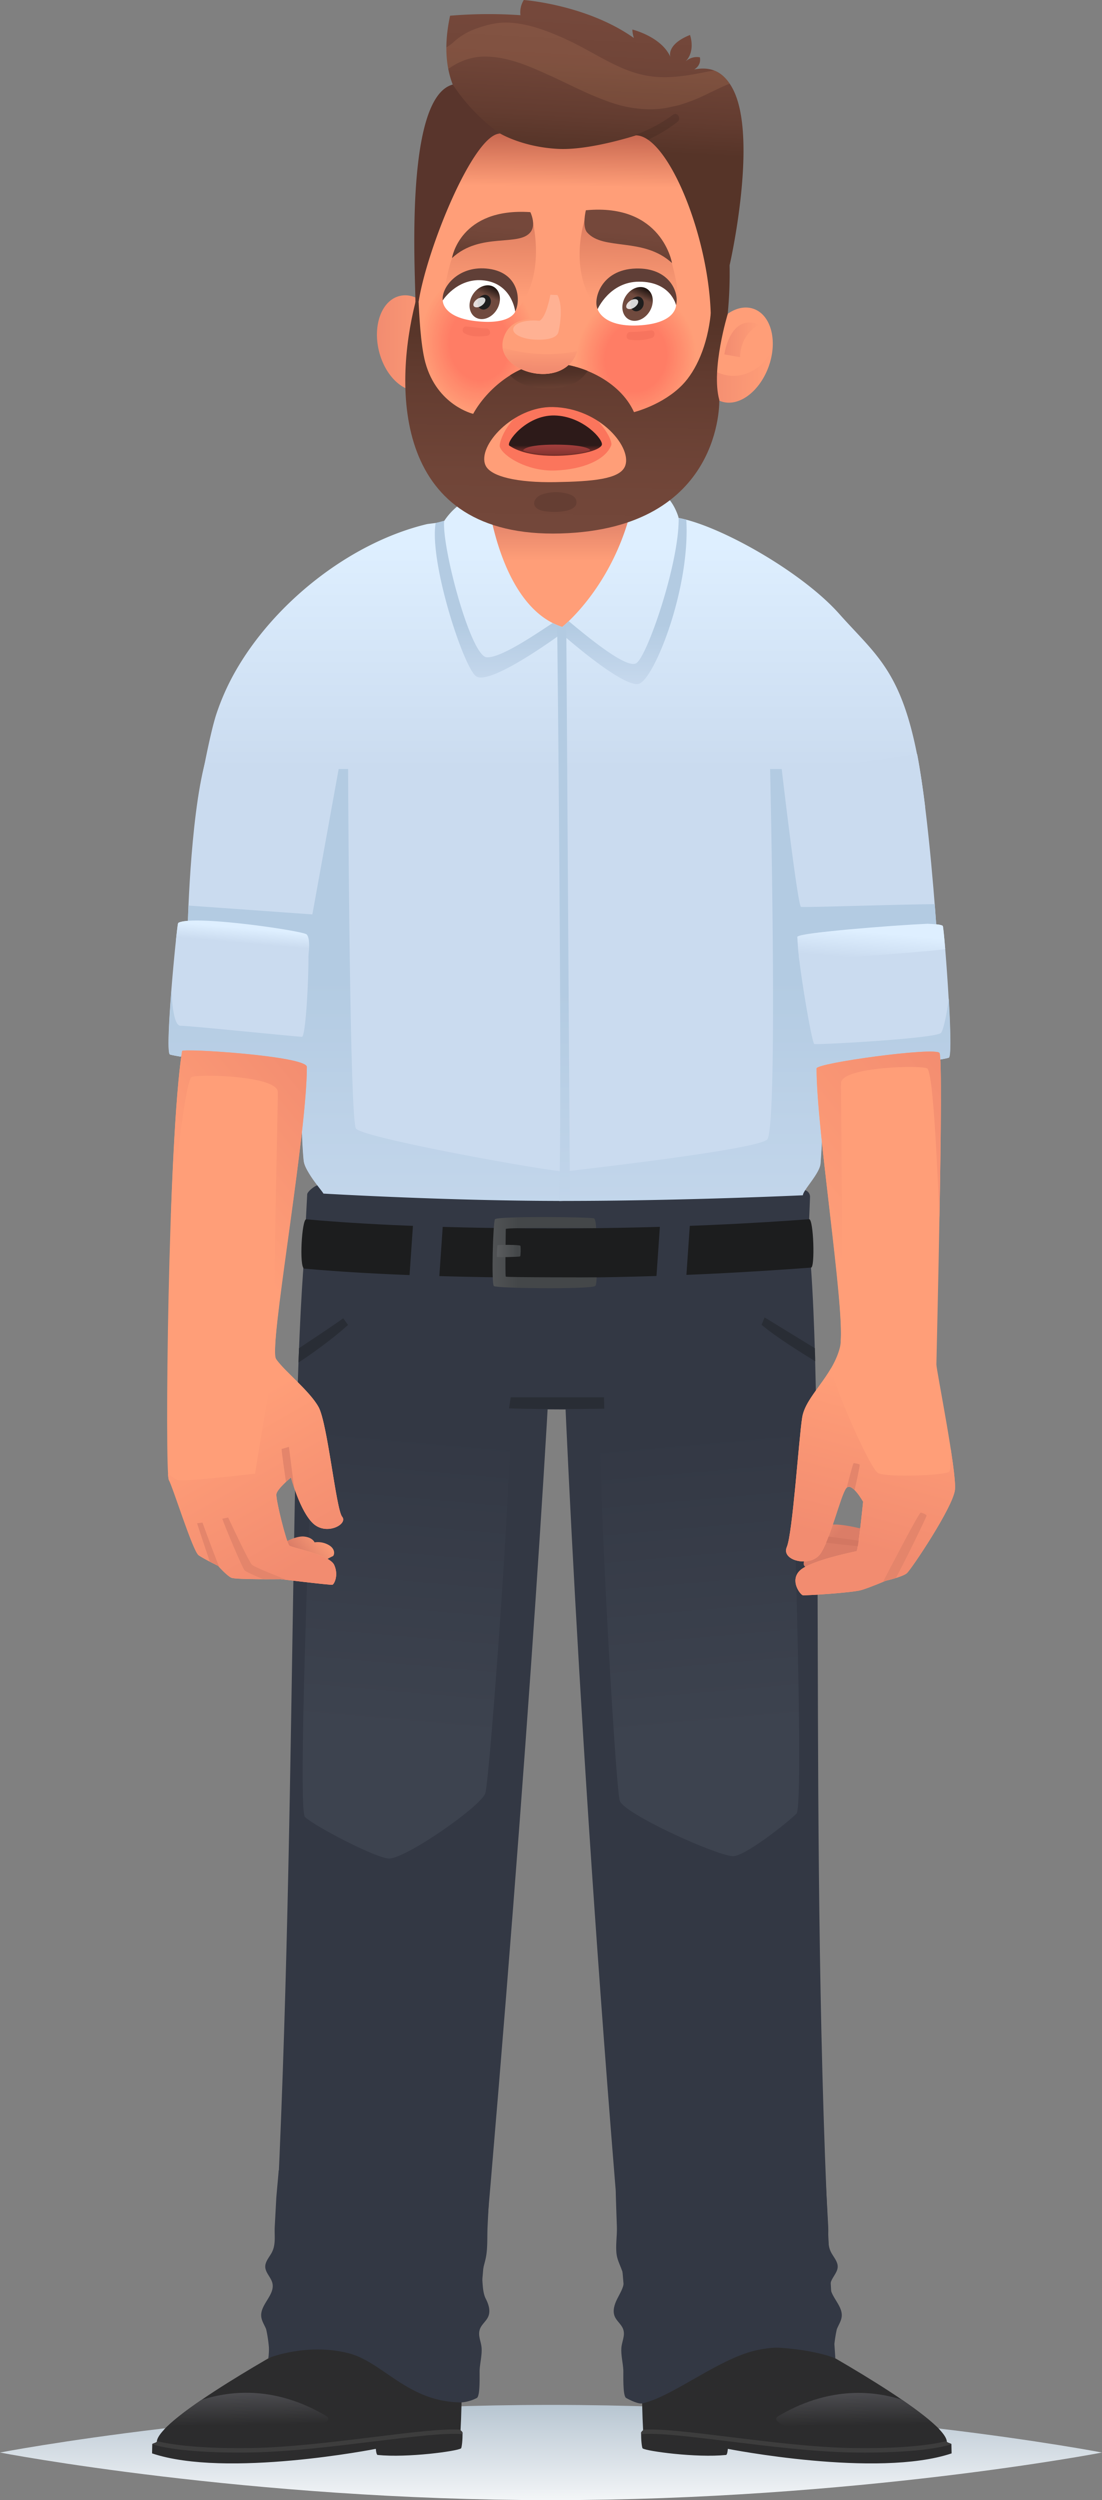<svg xmlns="http://www.w3.org/2000/svg" xmlns:xlink="http://www.w3.org/1999/xlink" viewBox="0 0 634.54 1439.48"><rect x="0" y="0" width="634.54" height="1439.48" fill="#808080" stroke="none"/><defs><style>.cls-1{fill:url(#Áåçûìÿííûé_ãðàäèåíò_11);}.cls-2{fill:url(#Áåçûìÿííûé_ãðàäèåíò_487);}.cls-3{fill:url(#Áåçûìÿííûé_ãðàäèåíò_6);}.cls-4{fill:#2c2c2d;}.cls-5{fill:#333844;}.cls-6{opacity:0.09;}.cls-7{fill:#292d35;}.cls-8{fill:#1c1d1e;}.cls-9{fill:url(#Áåçûìÿííûé_ãðàäèåíò_501);}.cls-10{fill:#3d3d3d;}.cls-11{fill:url(#Áåçûìÿííûé_ãðàäèåíò_486);}.cls-12{fill:url(#Áåçûìÿííûé_ãðàäèåíò_486-2);}.cls-13{fill:url(#Áåçûìÿííûé_ãðàäèåíò_501-2);}.cls-14{fill:#cadbef;}.cls-15{fill:url(#Áåçûìÿííûé_ãðàäèåíò_7);}.cls-16{fill:url(#Áåçûìÿííûé_ãðàäèåíò_7-2);}.cls-17{fill:url(#Áåçûìÿííûé_ãðàäèåíò_487-2);}.cls-18{fill:#ff9e78;}.cls-19{fill:url(#Áåçûìÿííûé_ãðàäèåíò_29);}.cls-20{fill:#e4856b;}.cls-21{fill:url(#Áåçûìÿííûé_ãðàäèåíò_29-2);}.cls-22{fill:url(#Áåçûìÿííûé_ãðàäèåíò_487-3);}.cls-23{fill:#d37762;}.cls-24{fill:url(#Áåçûìÿííûé_ãðàäèåíò_29-3);}.cls-25{fill:url(#Áåçûìÿííûé_ãðàäèåíò_29-4);}.cls-26{fill:url(#Áåçûìÿííûé_ãðàäèåíò_7-3);}.cls-27{fill:url(#Áåçûìÿííûé_ãðàäèåíò_20);}.cls-28{fill:url(#Áåçûìÿííûé_ãðàäèåíò_20-2);}.cls-29{fill:url(#Áåçûìÿííûé_ãðàäèåíò_6-2);}.cls-30{fill:url(#Áåçûìÿííûé_ãðàäèåíò_6-3);}.cls-31{fill:url(#Áåçûìÿííûé_ãðàäèåíò_29-5);}.cls-32{fill:#3e1208;}.cls-33{fill:url(#Áåçûìÿííûé_ãðàäèåíò_16);}.cls-127,.cls-34{opacity:0.44;}.cls-35{fill:#ff9d77;}.cls-36{fill:#ff9c77;}.cls-37{fill:#ff9b76;}.cls-38{fill:#ff9a76;}.cls-39{fill:#ff9975;}.cls-40{fill:#ff9875;}.cls-41{fill:#ff9774;}.cls-42{fill:#ff9674;}.cls-43{fill:#ff9573;}.cls-44{fill:#ff9472;}.cls-45{fill:#ff9372;}.cls-46{fill:#ff9271;}.cls-47{fill:#ff9171;}.cls-48{fill:#ff9070;}.cls-49{fill:#ff8f70;}.cls-50{fill:#ff8e6f;}.cls-51{fill:#ff8d6f;}.cls-52{fill:#ff8c6e;}.cls-53{fill:#ff8b6e;}.cls-54{fill:#ff8a6d;}.cls-55{fill:#ff896c;}.cls-56{fill:#ff886c;}.cls-57{fill:#ff876b;}.cls-58{fill:#ff866b;}.cls-59{fill:#ff856a;}.cls-60{fill:#ff846a;}.cls-61{fill:#ff8369;}.cls-62{fill:#ff8269;}.cls-63{fill:#ff8168;}.cls-64{fill:#ff8067;}.cls-65{fill:#ff7f67;}.cls-66{fill:#ff7e66;}.cls-67{fill:#ff7d66;}.cls-68{fill:#ff7c65;}.cls-69{fill:#ff7b65;}.cls-70{fill:#ff7a64;}.cls-71{fill:#ff7964;}.cls-72{fill:#ff7863;}.cls-73{fill:#ff7762;}.cls-74{fill:#ff7661;}.cls-75{fill:#ff7561;}.cls-76{fill:#ff7460;}.cls-77{fill:#ff7360;}.cls-78{fill:#ff725f;}.cls-79{fill:#ff715f;}.cls-80{fill:#ff705e;}.cls-81{fill:#ff6f5e;}.cls-82{fill:#ff6e5d;}.cls-83{fill:#ff6d5c;}.cls-84{fill:#ff6c5c;}.cls-85{fill:#ff6b5b;}.cls-86{fill:#ff6a5b;}.cls-87{fill:#ff695a;}.cls-88{fill:#ff685a;}.cls-89{fill:#ff6759;}.cls-90{fill:#ff6659;}.cls-91{fill:#ff6558;}.cls-92{fill:#ff6457;}.cls-93{fill:#ff6357;}.cls-94{fill:#ff6256;}.cls-95{fill:#ff6156;}.cls-96{fill:#ff6055;}.cls-97{fill:#ff5f55;}.cls-98{fill:#ff5e54;}.cls-99{fill:#ff5d54;}.cls-100{fill:#ff5c53;}.cls-101{fill:#ff5b53;}.cls-102{fill:#ff5a52;}.cls-103{fill:#ff5951;}.cls-104{fill:#ff5851;}.cls-105{fill:#ff5750;}.cls-106{fill:#ff5650;}.cls-107{fill:#ff554f;}.cls-108{fill:#ff544f;}.cls-109{fill:#ff534e;}.cls-110{fill:#ff524e;}.cls-111{fill:#ff514d;}.cls-112{fill:url(#Áåçûìÿííûé_ãðàäèåíò_29-6);}.cls-113{fill:url(#Áåçûìÿííûé_ãðàäèåíò_29-7);}.cls-114{fill:#7c302a;}.cls-115{fill:url(#Áåçûìÿííûé_ãðàäèåíò_57);}.cls-116{fill:#59352c;}.cls-117,.cls-126,.cls-130,.cls-136{fill:#fff;}.cls-117{opacity:0.12;}.cls-118{fill:url(#Áåçûìÿííûé_ãðàäèåíò_16-2);}.cls-119{fill:#fb755c;}.cls-120{fill:url(#Áåçûìÿííûé_ãðàäèåíò_3);}.cls-121{fill:url(#Áåçûìÿííûé_ãðàäèåíò_57-2);}.cls-122{fill:#ffbc80;}.cls-122,.cls-123{opacity:0.11;}.cls-124{fill:url(#Áåçûìÿííûé_ãðàäèåíò_24);}.cls-125{fill:url(#Áåçûìÿííûé_ãðàäèåíò_29-8);}.cls-126{opacity:0.2;}.cls-127{fill:#ed6954;}.cls-128{fill:url(#Áåçûìÿííûé_ãðàäèåíò_16-3);}.cls-129{fill:url(#Áåçûìÿííûé_ãðàäèåíò_16-4);}.cls-131{fill:#603f37;}.cls-132{fill:url(#Áåçûìÿííûé_ãðàäèåíò_57-3);}.cls-133{fill:url(#Áåçûìÿííûé_ãðàäèåíò_57-4);}.cls-134{fill:url(#Áåçûìÿííûé_ãðàäèåíò_12);}.cls-135{fill:#1e1d1d;}.cls-136{opacity:0.82;}.cls-137{fill:url(#Áåçûìÿííûé_ãðàäèåíò_12-2);}.cls-138{fill:url(#Áåçûìÿííûé_ãðàäèåíò_30);}</style><linearGradient id="Áåçûìÿííûé_ãðàäèåíò_11" x1="317.27" y1="1450.46" x2="317.27" y2="1368.39" gradientUnits="userSpaceOnUse"><stop offset="0" stop-color="#fff"/><stop offset="1" stop-color="#a5b7c6"/></linearGradient><linearGradient id="Áåçûìÿííûé_ãðàäèåíò_487" x1="321.93" y1="294.06" x2="321.93" y2="322.93" gradientUnits="userSpaceOnUse"><stop offset="0" stop-color="#db7d67"/><stop offset="1" stop-color="#ff9e78"/></linearGradient><linearGradient id="Áåçûìÿííûé_ãðàäèåíò_6" x1="323.32" y1="313.44" x2="323.32" y2="442.57" gradientUnits="userSpaceOnUse"><stop offset="0" stop-color="#deefff"/><stop offset="1" stop-color="#cadbef"/></linearGradient><linearGradient id="Áåçûìÿííûé_ãðàäèåíò_501" x1="3012.82" y1="997.55" x2="3027.99" y2="824.19" gradientTransform="matrix(-1, 0, 0, 1, 3425.26, 0)" gradientUnits="userSpaceOnUse"><stop offset="0" stop-color="#3d434f"/><stop offset="1" stop-color="#333844"/></linearGradient><linearGradient id="Áåçûìÿííûé_ãðàäèåíò_486" x1="141.28" y1="1369.07" x2="141.77" y2="1396.17" gradientUnits="userSpaceOnUse"><stop offset="0" stop-color="#5b5b60"/><stop offset="1" stop-color="#2c2c2d"/></linearGradient><linearGradient id="Áåçûìÿííûé_ãðàäèåíò_486-2" x1="493.56" y1="1369.04" x2="494.06" y2="1396.26" xlink:href="#Áåçûìÿííûé_ãðàäèåíò_486"/><linearGradient id="Áåçûìÿííûé_ãðàäèåíò_501-2" x1="223.72" y1="997.44" x2="239.02" y2="822.58" gradientTransform="matrix(1, 0, 0, 1, 0, 0)" xlink:href="#Áåçûìÿííûé_ãðàäèåíò_501"/><linearGradient id="Áåçûìÿííûé_ãðàäèåíò_7" x1="322.87" y1="359.72" x2="322.87" y2="400.14" gradientUnits="userSpaceOnUse"><stop offset="0" stop-color="#b3cbe2"/><stop offset="1" stop-color="#cadbef"/></linearGradient><linearGradient id="Áåçûìÿííûé_ãðàäèåíò_7-2" x1="322.09" y1="563.33" x2="322.09" y2="754.11" xlink:href="#Áåçûìÿííûé_ãðàäèåíò_7"/><linearGradient id="Áåçûìÿííûé_ãðàäèåíò_487-2" x1="172.59" y1="896.33" x2="187.1" y2="883.78" xlink:href="#Áåçûìÿííûé_ãðàäèåíò_487"/><linearGradient id="Áåçûìÿííûé_ãðàäèåíò_29" x1="175.72" y1="899.89" x2="127.1" y2="814.88" gradientUnits="userSpaceOnUse"><stop offset="0" stop-color="#f28c70"/><stop offset="1" stop-color="#ff9e78"/></linearGradient><linearGradient id="Áåçûìÿííûé_ãðàäèåíò_29-2" x1="203.14" y1="633.63" x2="121.84" y2="699.91" xlink:href="#Áåçûìÿííûé_ãðàäèåíò_29"/><linearGradient id="Áåçûìÿííûé_ãðàäèåíò_487-3" x1="477.87" y1="887.76" x2="455.83" y2="864.28" xlink:href="#Áåçûìÿííûé_ãðàäèåíò_487"/><linearGradient id="Áåçûìÿííûé_ãðàäèåíò_29-3" x1="491.85" y1="889.4" x2="515.82" y2="799.77" xlink:href="#Áåçûìÿííûé_ãðàäèåíò_29"/><linearGradient id="Áåçûìÿííûé_ãðàäèåíò_29-4" x1="566.31" y1="621.23" x2="463.72" y2="704.88" xlink:href="#Áåçûìÿííûé_ãðàäèåíò_29"/><linearGradient id="Áåçûìÿííûé_ãðàäèåíò_7-3" x1="324.33" y1="570.07" x2="325.69" y2="768.53" xlink:href="#Áåçûìÿííûé_ãðàäèåíò_7"/><linearGradient id="Áåçûìÿííûé_ãðàäèåíò_20" x1="266.44" y1="721.17" x2="298.27" y2="721.17" gradientUnits="userSpaceOnUse"><stop offset="0" stop-color="#5f6163"/><stop offset="1" stop-color="#444749"/></linearGradient><linearGradient id="Áåçûìÿííûé_ãðàäèåíò_20-2" x1="284" y1="720.27" x2="298.04" y2="720.27" xlink:href="#Áåçûìÿííûé_ãðàäèåíò_20"/><linearGradient id="Áåçûìÿííûé_ãðàäèåíò_6-2" x1="146.18" y1="536.86" x2="145.42" y2="545.55" gradientTransform="matrix(1, 0, 0.02, 1, -17.02, -2.59)" xlink:href="#Áåçûìÿííûé_ãðàäèåíò_6"/><linearGradient id="Áåçûìÿííûé_ãðàäèåíò_6-3" x1="502.23" y1="536.79" x2="500.86" y2="552.39" xlink:href="#Áåçûìÿííûé_ãðàäèåíò_6"/><linearGradient id="Áåçûìÿííûé_ãðàäèåíò_29-5" x1="-4162.66" y1="362.51" x2="-4123.08" y2="362.51" gradientTransform="translate(4339.41 877.26) rotate(14.41)" xlink:href="#Áåçûìÿííûé_ãðàäèåíò_29"/><linearGradient id="Áåçûìÿííûé_ãðàäèåíò_16" x1="-4055.92" y1="240.3" x2="-4055.92" y2="271.13" gradientTransform="translate(4383.36 -117.7) rotate(0.65)" gradientUnits="userSpaceOnUse"><stop offset="0" stop-color="#c6664f"/><stop offset="1" stop-color="#ff9e78"/></linearGradient><linearGradient id="Áåçûìÿííûé_ãðàäèåíò_29-6" x1="-3975.14" y1="393.85" x2="-3935.01" y2="393.85" gradientTransform="translate(4383.36 -117.7) rotate(0.65)" xlink:href="#Áåçûìÿííûé_ãðàäèåíò_29"/><linearGradient id="Áåçûìÿííûé_ãðàäèåíò_29-7" x1="-3962.49" y1="358.44" x2="-3942.42" y2="358.44" gradientTransform="translate(4383.36 -117.7) rotate(0.65)" xlink:href="#Áåçûìÿííûé_ãðàäèåíò_29"/><linearGradient id="Áåçûìÿííûé_ãðàäèåíò_57" x1="-4031.61" y1="354.44" x2="-4032.08" y2="430.69" gradientTransform="translate(4388.76 -156.94) rotate(2.66)" gradientUnits="userSpaceOnUse"><stop offset="0" stop-color="#75483b"/><stop offset="0.35" stop-color="#704538"/><stop offset="0.75" stop-color="#633c30"/><stop offset="1" stop-color="#563428"/></linearGradient><linearGradient id="Áåçûìÿííûé_ãðàäèåíò_16-2" x1="318.7" y1="123.73" x2="317.97" y2="134.83" gradientTransform="matrix(1, -0.05, 0.05, 1, -5.5, 125.45)" xlink:href="#Áåçûìÿííûé_ãðàäèåíò_16"/><linearGradient id="Áåçûìÿííûé_ãðàäèåíò_3" x1="319.81" y1="262.23" x2="319.81" y2="256.47" gradientUnits="userSpaceOnUse"><stop offset="0" stop-color="#7c302a"/><stop offset="0.21" stop-color="#772f29"/><stop offset="0.45" stop-color="#692b26"/><stop offset="0.7" stop-color="#532421"/><stop offset="0.96" stop-color="#331c1a"/><stop offset="1" stop-color="#2d1a19"/></linearGradient><linearGradient id="Áåçûìÿííûé_ãðàäèåíò_57-2" x1="339.19" y1="258.19" x2="339.92" y2="138.79" gradientTransform="matrix(1, 0.01, -0.02, 1.13, -10.39, 24.7)" xlink:href="#Áåçûìÿííûé_ãðàäèåíò_57"/><linearGradient id="Áåçûìÿííûé_ãðàäèåíò_24" x1="317.14" y1="100.69" x2="316.96" y2="113.19" gradientTransform="matrix(1, -0.05, 0.05, 1, -5.5, 125.45)" gradientUnits="userSpaceOnUse"><stop offset="0" stop-color="#4c2e25"/><stop offset="0.39" stop-color="#513127"/><stop offset="0.83" stop-color="#5e3a2e"/><stop offset="1" stop-color="#663f32"/></linearGradient><linearGradient id="Áåçûìÿííûé_ãðàäèåíò_29-8" x1="-4068.74" y1="376.39" x2="-4068.74" y2="362.68" gradientTransform="translate(4383.36 -117.7) rotate(0.65)" xlink:href="#Áåçûìÿííûé_ãðàäèåíò_29"/><linearGradient id="Áåçûìÿííûé_ãðàäèåíò_16-3" x1="-4019.51" y1="190.13" x2="-4020.71" y2="264.03" gradientTransform="translate(4385.19 -40.52) rotate(0.73)" xlink:href="#Áåçûìÿííûé_ãðàäèåíò_16"/><linearGradient id="Áåçûìÿííûé_ãðàäèåíò_16-4" x1="-4099.53" y1="185.16" x2="-4100.81" y2="263.47" gradientTransform="translate(4385.19 -40.52) rotate(0.73)" xlink:href="#Áåçûìÿííûé_ãðàäèåíò_16"/><linearGradient id="Áåçûìÿííûé_ãðàäèåíò_57-3" x1="-3686.22" y1="325.45" x2="-3686.91" y2="349.28" gradientTransform="matrix(1.02, 0.04, 0.12, 0.98, 4019.4, -40.57)" xlink:href="#Áåçûìÿííûé_ãðàäèåíò_57"/><linearGradient id="Áåçûìÿííûé_ãðàäèåíò_57-4" x1="-3609.9" y1="326.23" x2="-3610.61" y2="351.18" gradientTransform="matrix(1.02, 0.04, 0.12, 0.98, 4019.4, -40.57)" xlink:href="#Áåçûìÿííûé_ãðàäèåíò_57"/><linearGradient id="Áåçûìÿííûé_ãðàäèåíò_12" x1="368.66" y1="171.64" x2="372.19" y2="163.91" gradientUnits="userSpaceOnUse"><stop offset="0" stop-color="#704a3e"/><stop offset="1"/></linearGradient><linearGradient id="Áåçûìÿííûé_ãðàäèåíò_12-2" x1="280.66" y1="170.64" x2="284.19" y2="162.91" xlink:href="#Áåçûìÿííûé_ãðàäèåíò_12"/><linearGradient id="Áåçûìÿííûé_ãðàäèåíò_30" x1="320.53" y1="248.42" x2="320.53" y2="266.24" gradientUnits="userSpaceOnUse"><stop offset="0" stop-color="#ce4d4d"/><stop offset="1" stop-color="#6c2c27"/></linearGradient></defs><g id="Layer_2" data-name="Layer 2"><g id="Ñëîé_1" data-name="Ñëîé 1"><path class="cls-1" d="M634.54,1412.06s-142,27.42-317.27,27.42S0,1412.06,0,1412.06s142.05-27.43,317.27-27.43S634.54,1412.06,634.54,1412.06Z"/><path class="cls-2" d="M391.81,299a242.42,242.42,0,0,0-25.93-4.43l1.23-57.36c.47-17.48-18.26-31.49-42.26-31.11h0c-23,.38-42.87,15-43.34,32.46l-1.39,57.23A230.24,230.24,0,0,0,251.26,302l.71,67.73H392.61Z"/><path class="cls-3" d="M532.71,464.58c-9.23-76.21-25.16-83.78-49.51-111.18-21.53-24.22-68.58-50.73-92.43-55.17l-.24-.91c-6.63-19.9-24.21-19-24.21-19-7.51,55-42.59,82.68-42.59,82.68-36.59-11.93-43.16-75.88-43.16-75.88-13.76.11-22,10.57-24.77,14.77-.66,1-8.67,1.56-10.16,1.92-44.61,10.77-88.47,45.94-110.71,85.8a137.8,137.8,0,0,0-10.26,23.26c-4.44,13.26-10.73,49.68-10.73,49.68,1.89.44,44.71,14.14,66.73,18.36-4.62,67.46-9.32,154.26-5.82,189.25.68,6.73,9.81,14.72,10.93,16.89,11.23,21.66,276.49,18.67,277.07,1.43.1-3,9.1-10.72,9.53-16.6,2.7-36.56,5.11-119.06,3.32-193.81C498,471.81,521.85,465.15,532.71,464.58Z"/><path class="cls-4" d="M172.07,1347.93c-1,.53-80.88,44.11-81.77,57.83,0,.56-2.28,1-2.62,1.4l-.12,5.39c42.77,14.38,128.85-2.61,128.85-2.61s.2,3.44,1.06,3.52c17.05,1.74,46-2.19,48-3.8.4-.33,1-5,.83-9.1,0-.38-1.11-1.3-1.11-1.3.93-16.18.9-47.39,1-48.11C269.05,1337.1,178.63,1323.73,172.07,1347.93Z"/><path class="cls-4" d="M463.43,1347.93c1.05.53,80.88,44.11,81.77,57.83,0,.56,2.28,1,2.62,1.4l.12,5.39c-42.77,14.38-128.85-2.61-128.85-2.61s-.2,3.44-1.06,3.52c-17,1.74-46-2.19-48-3.8-.4-.33-1-5-.83-9.1,0-.38,1.11-1.3,1.11-1.3-.93-16.18-.9-47.39-1-48.11C366.45,1337.1,456.87,1323.73,463.43,1347.93Z"/><path class="cls-5" d="M272.48,1371.41C301,1056.06,316.76,805,319.14,734.71L175.59,718.8c-9.91,110.46-4.22,395.45-21,639,0,0,13.62-7.77,40.9-6.35,26,1.36,55.68,17.52,70.36,22Z"/><path class="cls-5" d="M364,1371.32C335.52,1056,324.93,805,322.55,734.71L466.1,718.8c9.91,110.46-1.87,395.51,14.9,639,0,0-13.95-6-40.82-6.41-15.17-.24-55.92,17.52-70.6,22Z"/><g class="cls-6"><path d="M328.06,777.79a28.46,28.46,0,0,1,1.17-9.35l-3.92.58s.12,3.5.33,10.09C326.45,778.67,327.25,778.22,328.06,777.79Z"/></g><path class="cls-5" d="M176.89,687.62c-4.22,80.14-5.39,117.74-5.39,117.74s83.48,6.87,174,6.12c58.83-.48,109,3.89,112.87-20,3.46-21.62,6-47.43,8.05-102.25a4,4,0,0,0-4.37-4.14c-14.73,1.51-64.71,5.87-143.2,4.89-86.29-1.08-124.57-6.66-135.48-7.6C181.72,682.2,177,686,176.89,687.62Z"/><path class="cls-7" d="M294.09,804.52l-1,6.36c23.9.81,54.84.17,54.84.17l-.13-6.54Z"/><path class="cls-7" d="M200.4,762.83c-8.89,8.18-22.55,17.84-28.53,21.63.16-4.36.32-8.24.32-8.24S192,763.16,197.63,759C198.56,760.26,199.48,761.55,200.4,762.83Z"/><path class="cls-8" d="M318.85,707.27c-75.31,0-122-3.35-142.54-5.26-2.51,0-4.09,27.13-1.24,28.39,21.91,2,68.61,5.24,143.78,5.24,65.77,0,121.07-3.81,148.14-5.81,2.37.21,1.5-27.87-1.08-27.87C440.71,703.89,386.88,707.27,318.85,707.27Z"/><polygon class="cls-5" points="252.24 745.4 235.11 744.51 238.37 697.12 255.5 698.01 252.24 745.4"/><polygon class="cls-5" points="394.46 745.4 377.33 744.51 380.59 697.12 397.73 698.01 394.46 745.4"/><path class="cls-7" d="M440.25,758.51c-1.05,2.52-.71,1.72-1.71,4.25,8.24,7.06,23,16.13,30.84,21,.06-3.35-.16-4.51-.21-7.53Z"/><path class="cls-9" d="M455.47,811.19s8,228.07,3.15,233-30.26,25.17-36.95,24.52c-10.83-1.06-62-24.32-64.76-31.83s-14.46-221.2-10.42-221.09S455.47,811.19,455.47,811.19Z"/><path class="cls-5" d="M354.54,1261.21c0,2.36.62,19.75.66,20.86.19,5.21-.86,11-.15,16,.77,5.39,4.63,10,4.23,15.66-.26,3.53-2.27,6.64-3.86,9.8s-2.82,6.91-1.46,10.17c1.14,2.73,3.89,4.57,4.87,7.36,1.29,3.68-.8,7.18-1.05,10.81-.28,4,.88,8.45,1.13,12.57.13,2-.49,15,1.62,16.2s7,3.6,9.24,3.13c17.13-3.65,43.51-25.36,65.12-30.44,24.57-5.79,46.11,4.5,46.11,4.5-2.19-.63.37-15.69,1-17.17,1-2.29,2.43-4.46,2.67-6.94.66-6.85-7.94-12.38-6.45-19.1.77-3.43,4.09-6.06,4.14-9.57,0-2.9-2.15-5.27-3.57-7.79-2.74-4.87-1.61-10-1.9-15.27l-.87-16.08c0-.81-.9-15.11-.81-15.12Z"/><path class="cls-5" d="M281.71,1260.73c.18,0-1,21.11-1,22.22-.2,5.21.06,10.11-.65,15.13-.76,5.39-2.75,8.74-2.34,14.38.25,3.53.38,7.92,2,11.08s2.82,6.91,1.45,10.17c-1.14,2.73-3.89,4.57-4.86,7.36-1.3,3.68.79,7.18,1,10.81.28,4-.87,8.45-1.13,12.57-.13,2,.49,15-1.61,16.2a23.68,23.68,0,0,1-8.67,2.55c-30.94,0-45.28-23.21-65.13-28.29-24.45-6.26-46.67,2.93-46.67,2.93,2.18-.63-.37-15.69-1-17.17-1-2.29-2.44-4.46-2.68-6.94-.66-6.85,7.94-12.38,6.45-19.1-.76-3.43-4.08-6.06-4.14-9.57,0-2.9,2.15-5.27,3.57-7.79,2.75-4.87,1.61-10,1.9-15.27s.58-10.72.87-16.08c0-.81,1.47-16.29,1.39-16.29Z"/><path class="cls-10" d="M215.24,1403.12c-22.83,2.8-48.71,6-70.35,6.35-32.86.55-49-2.59-54.55-4,0,.1,0,.21,0,.31,0,.56-2.28,1-2.62,1.4v.15c2.82.93,16.45,4.75,49.46,4.75,2.49,0,5.09,0,7.79-.07,21.78-.37,47.73-3.56,70.62-6.37,22.14-2.72,41.29-5.06,50.75-4.15,0-.31,0-.61,0-.91s-1.11-1.3-1.11-1.3l0-.41C255.07,1398.23,236.53,1400.51,215.24,1403.12Z"/><path class="cls-10" d="M420.24,1403.12c22.83,2.8,48.7,6,70.34,6.35,32.85.55,49-2.6,54.59-4,0,.1,0,.22,0,.32,0,.56,2.28,1,2.62,1.4v.14c-2.82.93-16.49,4.76-49.5,4.76-2.48,0-5.08,0-7.79-.07-21.77-.37-47.71-3.56-70.6-6.37-22.13-2.72-41.28-5.06-50.74-4.15l0-.91c0-.38,1.11-1.3,1.11-1.3s0-.28,0-.41C380.42,1398.23,399,1400.51,420.24,1403.12Z"/><path class="cls-11" d="M187.81,1391c-28.31-16.8-53.82-15.11-72-9.14-9,6.14-16.79,12.12-21.34,17,6.31,1.49,17.64,3.12,37.7,3.62C172.06,1403.47,194.74,1395.15,187.81,1391Z"/><path class="cls-12" d="M541.11,1399c-4.61-4.94-12.67-11.09-21.91-17.39-18.09-5.71-43.18-7-71,9.46-6.93,4.12,15.75,12.44,55.62,11.45C523.46,1402,534.71,1400.43,541.11,1399Z"/><path class="cls-13" d="M180.58,811.19s-9.78,230-5,234.92,42.23,24.59,48.93,23.94c10.83-1.06,52.17-30,54.9-37.48s17.73-218.36,13.68-218.26S180.58,811.19,180.58,811.19Z"/><path class="cls-14" d="M180.72,598.22c5.67-65.78,7.44-135.78,8.54-149.37.14-1.69-71.11-10.25-71.11-10.25C109.21,472.29,108,536.67,108,536.67s-3.62,21.15-7.57,51.24C125.84,591.27,154,593.86,180.72,598.22Z"/><path class="cls-14" d="M545.51,590.62c-3.59-34.81-6.38-57.48-6.38-57.48s-4.16-62.9-11-98.93c0,0-90.89,13-90.71,14.64,1.37,13,11.28,85.35,20.54,152.22C484.74,593.44,508,588.11,545.51,590.62Z"/><path class="cls-15" d="M250.84,301.08c-3.74,22.82,16.26,83.68,23.38,88.34,8.38,5.47,49.08-24.59,49.08-24.59s34.06,30.29,44.13,29c8.64-1.11,30.16-54.45,27.74-94.61-1.54-.4-3-.74-4.4-1,.41,26-18.29,80.25-24.49,83.7-5.88,3.28-29.33-16.43-38.83-24.3-2.3,2.21-3.72,3.33-3.72,3.33a35.19,35.19,0,0,1-4-1.56c-.08,0-1.4-.66-1.47-.69-9.58,6.26-29.8,20.24-38,19.75-9.19-.56-25.85-63.14-24.51-78.61C255,300,251.58,301,250.84,301.08Z"/><path class="cls-14" d="M102.62,531.43c-.83,1.23-7.8,73.16-4.87,75.64.4.34,6,1.26,6,1.26,18.68-3.2,62.68,4.18,74.3,8.58a2.65,2.65,0,0,0,3.3-.89c1.71-4.22,4.89-74.55,5-79.77S105.06,527.81,102.62,531.43Z"/><path class="cls-14" d="M542.86,533.14c.84,1.22,6.32,73.31,3.49,75.78-.39.34-5.82,1.26-5.82,1.26-18.42-3.17-61.47,4.21-72.79,8.59a2.63,2.63,0,0,1-3.26-.88c-1.77-4.2-6.36-74.28-6.63-79.48S540.38,529.54,542.86,533.14Z"/><path class="cls-16" d="M541.89,594.64c-2.47,3.32-71.36,7-73,6.46s-11.12-57.86-9.46-61.73c1.4-3.27,65.65-5.92,82.39-6.74a20.4,20.4,0,0,0-2.74-.45c-.12-1.76-.41-5.89-.86-11.59-20.11.09-75.46,2-77,1.55-1.93-.55-11.11-79.37-11.11-79.37h-6.68s4.77,207.37-1.73,213.35-111,17.67-116.36,18.36-116.64-19.2-120.38-24.72-4.52-207-4.52-207H195l-15.14,83.72-71.3-5.1c-.16,3.57-.27,6.38-.36,9.38h0c14.28,1,66.37,6,68.43,7.46,2.4,1.71,0,58.72-2.76,58.72s-65.39-6.44-69.9-6.35-5.14-17.66-5.2-20.77c-1.43,18.11-2.38,36-.94,37.26.4.33,6,1.25,6,1.25,16.89-2.9,54.49,2.86,70.12,7.24-.42,21.81-.2,40.33,1,52.54.68,6.74,10.15,16.94,11.28,19.11,0,0,72.36,4.28,139.18,4.23,68.81-.06,136.9-3.26,136.9-3.26.1-3,9.74-12.48,10.17-18.36.41-5.53.81-12.11,1.19-19.55-.3-10-.64-21.23-.62-33.92a70.21,70.21,0,0,1,9.11-1.39c17.77-3.72,44.85-7.15,58.47-4.8,0,0,5.43-.92,5.82-1.26,1.3-1.14.84-17.13-.13-34.13C545.48,582,543.44,592.55,541.89,594.64Z"/><path class="cls-17" d="M162.94,888.5s7.29-4.34,12.19-3.82,6,3.34,6,3.34a12.68,12.68,0,0,1,8.33,1.64c4.12,2.48,2.92,6.09,2.15,6.35s-5.5,2.92-5.5,2.92S163.62,890.27,162.94,888.5Z"/><path class="cls-18" d="M176.69,614.36c0,40.14-22.39,161.32-17.67,168.21s19.29,18.23,24.43,27.58S193.5,869,197,873.25s-8.88,11-16.59,4-12.86-26.64-12.86-26.64-7.94,6.54-8.41,9.58,5.84,28.28,7.48,29.69S189.68,895,192.41,901s0,11.09-1,11.41-29.9-3.22-29.9-3.22-25.72.33-28.29-.8-7.72-6.91-7.72-6.91-7.71-3.7-11.09-6-14.79-39.22-17.2-43.4-.49-196.41,7.62-246.94C105.14,603.48,176.69,608.09,176.69,614.36Z"/><path class="cls-19" d="M183.45,810.15c-5.14-9.35-19.71-20.68-24.43-27.58a4.71,4.71,0,0,1-.55-1.33c-3.72,17.76-11.61,67.23-11.61,67.23s-42.14,5-45,3.57a36.3,36.3,0,0,1-5.11-3.46,13.68,13.68,0,0,0,.49,3.53c2.41,4.18,13.82,41.15,17.2,43.4s11.09,6,11.09,6,5.15,5.78,7.72,6.91,28.29.8,28.29.8,28.93,3.54,29.9,3.22,3.69-5.47,1-11.41-24.15-9.73-25.79-11.13-8-26.65-7.48-29.69,8.41-9.58,8.41-9.58,5.15,19.63,12.86,26.64,20.1.24,16.59-4S188.59,819.5,183.45,810.15Z"/><path class="cls-20" d="M162.15,834.28c.15,2.65,1.6,12.75,2.5,18.87,1.59-1.48,2.9-2.57,2.9-2.57s.68,2.58,1.91,6.2c-.18-.55-2.43-18.44-3.09-23.74C165,833.44,163.55,833.85,162.15,834.28Z"/><path class="cls-20" d="M165,909.59c-1.69-.66-18.2-7.14-19.86-8.6s-11.49-22.43-13.77-27.27l-3.36.72c1.55,4.62,11.48,28.14,12.79,29.64.82.93,6.15,3.25,10.72,5.13,5.47,0,10,0,10,0Z"/><path class="cls-20" d="M120.8,899.09c2.55,1.32,4.74,2.37,4.74,2.37s.31.35.82.89h0c-.49-.51-7.27-18.77-9.78-25.73-1,.16-2.06.29-3.09.41C115,881.9,118.76,893.09,120.8,899.09Z"/><path class="cls-21" d="M158.38,778.77h0c-.59-20,18.31-127.62,18.31-164.5,0-6.26-71.55-10.83-71.82-9.14-3,18.77-5.06,55.85-6.46,94.92.19-1.85,7.48-74.78,11.68-79.76,1.79-2.13,49.33-1.16,49.86,8.32C160.2,633.23,156.41,777.77,158.38,778.77Z"/><path class="cls-22" d="M499.3,881c-.27,0-18.3-5.27-23.66-2.4s-14.41,20-12.66,22.73,8.14,3,8.41,3.14,25.51-5.36,25.51-5.36Z"/><path class="cls-18" d="M470.15,615.16c0,37.62,17.76,143.85,13.46,160.69S463.9,803.8,461.93,816s-5.51,66.82-8.89,74.71,13.2,11.74,19,4.34,12.07-34.59,15.29-38.29,9.65,7.88,9.65,7.88-2.81,28.16-3.78,28.44-27,5.44-32.78,11.31.47,13.85,1.87,14.08,28.64-1.41,33.93-3.05,13.73-5.28,13.73-5.28,9.74-2.23,12.21-4.35,26.53-37.91,27.7-48-10.68-68.91-10.68-72.19,4.37-175.84,1.79-179.36S470.15,612,470.15,615.16Z"/><path class="cls-23" d="M468.23,887.3c7.3.92,24.26,3,29.82,3.21l.37-2.84c-5.73-.85-22.23-3.26-28-3.73C469.7,885,469,886.12,468.23,887.3Z"/><path class="cls-24" d="M547.49,834.57c-.45,6.16,0,11.27-.83,12.62-1.48,2.38-35.75,3.51-40.95,1-4.63-2.25-24.84-48.43-27.18-60.4-6.23,10.68-15.13,19.15-16.6,28.21-2,12.18-5.51,66.82-8.89,74.71s13.2,11.74,19,4.34,12.07-34.59,15.29-38.29,9.65,7.88,9.65,7.88-2.81,28.16-3.78,28.44-27,5.44-32.78,11.31.47,13.85,1.87,14.08,28.64-1.41,33.93-3.05,13.73-5.28,13.73-5.28,9.74-2.23,12.21-4.34,26.53-37.92,27.7-48C550.25,854.32,549.14,845.21,547.49,834.57Z"/><path class="cls-20" d="M491.52,842.46c-.35.12-2.66,8.91-3.95,14,1.25-1.1,2.92-.17,4.5,1.39,1.31-5.38,3.13-14.32,2.95-14.6S492,842.3,491.52,842.46Z"/><path class="cls-20" d="M509.94,910.12s2.87-.66,5.89-1.6c4.92-8.88,17.91-35.53,17.71-36s-2.44-1.59-3.42-1.59-17.88,32.48-21.68,39.86Z"/><path class="cls-25" d="M534.05,615.28c4.2,5,6.6,84.81,6.89,85.6.88-44.48,1.41-92.76,0-94.66-2.59-3.52-70.71,5.82-70.71,8.94,0,35.84,15.83,134.75,13.83,157.66h0c2-.92,0-144.68.21-149.31C484.82,614,532.26,613.15,534.05,615.28Z"/><path class="cls-26" d="M328.18,691.26l-2.1-330.49h-1.14c-.77,1-1.21,1-1.21,1-.94-.31-1.94-1-2.76-1h-.14s3.06,268.78,1.14,330.72Z"/><path class="cls-27" d="M343.24,707.13s-52-.54-52,.46c0,0-.45,27,0,27.45s52.31.42,52.31.42,0,4.42-.88,5c-3.18,1.93-56.82,1.35-58.3,0s-.5-36.52.64-38.45,56-1.31,57.07-.51S343.24,707.13,343.24,707.13Z"/><path class="cls-28" d="M286.43,717s-.65,6.22-.24,6.63,13,0,13.31-.24.46-5.34.12-6.15C299.38,716.65,286.9,716.59,286.43,717Z"/><path class="cls-29" d="M176.55,538c-2.14-2.12-66.9-11.6-73.93-6.55-.27.2-.69,4.16-1.32,10a309.12,309.12,0,0,1,76.23,8.89S179.07,540.48,176.55,538Z"/><path class="cls-30" d="M544.27,546.49c-.64-7.7-1.19-13-1.41-13.35-.47-.67-3.75-1.09-8.78-1.29-21.35,1-73.08,5.08-75,7.51,0,0,1.08,12.77,1.09,13.35S529.71,548.47,544.27,546.49Z"/><ellipse class="cls-31" cx="236.78" cy="197.55" rx="19.12" ry="27.97" transform="translate(-40.18 61.96) rotate(-13.75)"/><path class="cls-32" d="M290.33,37.22s0-.17,0-.45C290.31,37.06,290.33,37.22,290.33,37.22Z"/><path class="cls-33" d="M399.46,86.15c-4.52-35-102.18-54.63-132.66-7.78-9.94,21.86-21.73,62.95-28.06,103.88,0-.44,0-.7,0-.7s-31.15,106.15,66,114.78C398.27,304.63,415,259,413,194.92h0C414.24,159,405.91,113.15,399.46,86.15Z"/><g class="cls-34"><ellipse class="cls-18" cx="366.03" cy="206.88" rx="39.67" ry="34.67" transform="translate(77.04 512.26) rotate(-76.05)"/><ellipse class="cls-35" cx="366.03" cy="206.86" rx="39.42" ry="34.45" transform="translate(77.05 512.25) rotate(-76.05)"/><ellipse class="cls-36" cx="366.03" cy="206.85" rx="39.16" ry="34.23" transform="translate(77.07 512.24) rotate(-76.05)"/><ellipse class="cls-37" cx="366.03" cy="206.83" rx="38.91" ry="34" transform="translate(77.09 512.23) rotate(-76.05)"/><ellipse class="cls-38" cx="366.03" cy="206.81" rx="38.66" ry="33.78" transform="translate(77.1 512.21) rotate(-76.05)"/><ellipse class="cls-39" cx="366.03" cy="206.8" rx="38.4" ry="33.56" transform="translate(77.12 512.2) rotate(-76.05)"/><ellipse class="cls-40" cx="366.03" cy="206.78" rx="38.15" ry="33.34" transform="translate(77.13 512.19) rotate(-76.05)"/><ellipse class="cls-41" cx="366.03" cy="206.76" rx="37.89" ry="33.12" transform="translate(77.15 512.18) rotate(-76.05)"/><ellipse class="cls-42" cx="366.03" cy="206.75" rx="37.64" ry="32.89" transform="translate(77.17 512.16) rotate(-76.05)"/><ellipse class="cls-43" cx="366.03" cy="206.73" rx="37.38" ry="32.67" transform="translate(77.18 512.15) rotate(-76.05)"/><ellipse class="cls-44" cx="366.03" cy="206.71" rx="37.13" ry="32.45" transform="translate(77.2 512.14) rotate(-76.05)"/><ellipse class="cls-45" cx="366.03" cy="206.7" rx="36.88" ry="32.23" transform="translate(77.21 512.13) rotate(-76.05)"/><ellipse class="cls-46" cx="366.03" cy="206.68" rx="36.62" ry="32" transform="translate(77.23 512.11) rotate(-76.05)"/><ellipse class="cls-47" cx="366.04" cy="206.66" rx="36.37" ry="31.78" transform="translate(77.25 512.1) rotate(-76.05)"/><ellipse class="cls-48" cx="366.04" cy="206.65" rx="36.11" ry="31.56" transform="translate(77.26 512.09) rotate(-76.05)"/><ellipse class="cls-49" cx="366.04" cy="206.63" rx="35.86" ry="31.34" transform="translate(77.28 512.08) rotate(-76.05)"/><ellipse class="cls-50" cx="366.04" cy="206.61" rx="35.6" ry="31.12" transform="translate(77.3 512.07) rotate(-76.05)"/><ellipse class="cls-51" cx="366.04" cy="206.6" rx="35.35" ry="30.89" transform="translate(77.31 512.05) rotate(-76.05)"/><ellipse class="cls-52" cx="366.04" cy="206.58" rx="35.1" ry="30.67" transform="translate(77.33 512.04) rotate(-76.05)"/><ellipse class="cls-53" cx="366.04" cy="206.56" rx="34.84" ry="30.45" transform="translate(77.34 512.03) rotate(-76.05)"/><ellipse class="cls-54" cx="366.04" cy="206.55" rx="34.59" ry="30.23" transform="translate(77.36 512.02) rotate(-76.05)"/><ellipse class="cls-55" cx="366.04" cy="206.53" rx="34.33" ry="30" transform="translate(77.38 512) rotate(-76.05)"/><ellipse class="cls-56" cx="366.04" cy="206.52" rx="34.08" ry="29.78" transform="translate(77.39 511.99) rotate(-76.05)"/><ellipse class="cls-57" cx="366.04" cy="206.5" rx="33.82" ry="29.56" transform="translate(77.41 511.98) rotate(-76.05)"/><ellipse class="cls-58" cx="366.04" cy="206.48" rx="33.57" ry="29.34" transform="translate(77.42 511.97) rotate(-76.05)"/><ellipse class="cls-59" cx="366.04" cy="206.47" rx="33.32" ry="29.12" transform="translate(77.44 511.95) rotate(-76.05)"/><ellipse class="cls-60" cx="366.04" cy="206.45" rx="33.06" ry="28.89" transform="translate(77.46 511.94) rotate(-76.05)"/><ellipse class="cls-61" cx="366.04" cy="206.43" rx="32.81" ry="28.67" transform="translate(77.47 511.93) rotate(-76.05)"/><ellipse class="cls-62" cx="366.04" cy="206.42" rx="32.55" ry="28.45" transform="translate(77.49 511.92) rotate(-76.05)"/><ellipse class="cls-63" cx="366.04" cy="206.4" rx="32.3" ry="28.23" transform="translate(77.5 511.91) rotate(-76.05)"/><ellipse class="cls-64" cx="366.04" cy="206.38" rx="32.04" ry="28" transform="translate(77.52 511.89) rotate(-76.05)"/><ellipse class="cls-65" cx="366.04" cy="206.37" rx="31.79" ry="27.78" transform="translate(77.54 511.88) rotate(-76.05)"/><ellipse class="cls-66" cx="366.04" cy="206.35" rx="31.53" ry="27.56" transform="translate(77.55 511.87) rotate(-76.05)"/><ellipse class="cls-67" cx="366.04" cy="206.33" rx="31.28" ry="27.34" transform="translate(77.57 511.85) rotate(-76.05)"/><ellipse class="cls-68" cx="366.04" cy="206.32" rx="31.03" ry="27.11" transform="translate(77.59 511.84) rotate(-76.05)"/><ellipse class="cls-69" cx="366.04" cy="206.3" rx="30.77" ry="26.89" transform="translate(77.6 511.83) rotate(-76.05)"/><ellipse class="cls-70" cx="366.04" cy="206.28" rx="30.52" ry="26.67" transform="translate(77.62 511.82) rotate(-76.05)"/><ellipse class="cls-71" cx="366.04" cy="206.27" rx="30.26" ry="26.45" transform="translate(77.63 511.81) rotate(-76.05)"/><ellipse class="cls-72" cx="366.04" cy="206.25" rx="30.01" ry="26.23" transform="translate(77.65 511.79) rotate(-76.05)"/><ellipse class="cls-73" cx="366.04" cy="206.24" rx="29.75" ry="26" transform="translate(77.66 511.78) rotate(-76.05)"/><ellipse class="cls-73" cx="366.04" cy="206.22" rx="29.5" ry="25.78" transform="translate(77.68 511.77) rotate(-76.05)"/><ellipse class="cls-74" cx="366.04" cy="206.2" rx="29.25" ry="25.56" transform="translate(77.7 511.76) rotate(-76.05)"/><ellipse class="cls-75" cx="366.04" cy="206.19" rx="28.99" ry="25.34" transform="translate(77.71 511.75) rotate(-76.05)"/><ellipse class="cls-76" cx="366.04" cy="206.17" rx="28.74" ry="25.11" transform="translate(77.73 511.73) rotate(-76.05)"/><ellipse class="cls-77" cx="366.04" cy="206.15" rx="28.48" ry="24.89" transform="translate(77.75 511.72) rotate(-76.05)"/><ellipse class="cls-78" cx="366.04" cy="206.14" rx="28.23" ry="24.67" transform="translate(77.76 511.71) rotate(-76.05)"/><ellipse class="cls-79" cx="366.04" cy="206.12" rx="27.97" ry="24.45" transform="translate(77.78 511.69) rotate(-76.05)"/><ellipse class="cls-80" cx="366.04" cy="206.1" rx="27.72" ry="24.23" transform="translate(77.79 511.68) rotate(-76.05)"/><ellipse class="cls-81" cx="366.04" cy="206.09" rx="27.47" ry="24" transform="translate(77.81 511.67) rotate(-76.05)"/><ellipse class="cls-82" cx="366.04" cy="206.07" rx="27.21" ry="23.78" transform="translate(77.83 511.66) rotate(-76.05)"/><ellipse class="cls-83" cx="366.04" cy="206.05" rx="26.96" ry="23.56" transform="translate(77.84 511.64) rotate(-76.05)"/><ellipse class="cls-84" cx="366.04" cy="206.04" rx="26.7" ry="23.34" transform="translate(77.86 511.64) rotate(-76.05)"/><ellipse class="cls-85" cx="366.04" cy="206.02" rx="26.45" ry="23.11" transform="translate(77.87 511.62) rotate(-76.05)"/><ellipse class="cls-86" cx="366.04" cy="206" rx="26.19" ry="22.89" transform="translate(77.89 511.61) rotate(-76.05)"/><ellipse class="cls-87" cx="366.04" cy="205.99" rx="25.94" ry="22.67" transform="translate(77.9 511.59) rotate(-76.05)"/><ellipse class="cls-88" cx="366.04" cy="205.97" rx="25.69" ry="22.45" transform="translate(77.92 511.58) rotate(-76.05)"/><ellipse class="cls-89" cx="366.04" cy="205.96" rx="25.43" ry="22.23" transform="translate(77.94 511.57) rotate(-76.05)"/><ellipse class="cls-90" cx="366.04" cy="205.94" rx="25.18" ry="22" transform="translate(77.96 511.56) rotate(-76.05)"/><ellipse class="cls-91" cx="366.04" cy="205.92" rx="24.92" ry="21.78" transform="translate(77.97 511.55) rotate(-76.05)"/><ellipse class="cls-92" cx="366.04" cy="205.91" rx="24.67" ry="21.56" transform="translate(77.99 511.54) rotate(-76.05)"/><ellipse class="cls-93" cx="366.04" cy="205.89" rx="24.41" ry="21.34" transform="translate(78 511.52) rotate(-76.05)"/><ellipse class="cls-94" cx="366.04" cy="205.87" rx="24.16" ry="21.11" transform="translate(78.02 511.51) rotate(-76.05)"/><ellipse class="cls-95" cx="366.04" cy="205.86" rx="23.91" ry="20.89" transform="translate(78.04 511.5) rotate(-76.05)"/><ellipse class="cls-96" cx="366.04" cy="205.84" rx="23.65" ry="20.67" transform="translate(78.05 511.49) rotate(-76.05)"/><ellipse class="cls-97" cx="366.04" cy="205.82" rx="23.4" ry="20.45" transform="translate(78.07 511.47) rotate(-76.05)"/><ellipse class="cls-98" cx="366.04" cy="205.81" rx="23.14" ry="20.23" transform="translate(78.09 511.46) rotate(-76.05)"/><ellipse class="cls-99" cx="366.04" cy="205.79" rx="22.89" ry="20" transform="translate(78.1 511.45) rotate(-76.05)"/><ellipse class="cls-100" cx="366.04" cy="205.77" rx="22.63" ry="19.78" transform="translate(78.12 511.44) rotate(-76.05)"/><ellipse class="cls-101" cx="366.04" cy="205.76" rx="22.38" ry="19.56" transform="translate(78.14 511.43) rotate(-76.05)"/><ellipse class="cls-102" cx="366.04" cy="205.74" rx="22.13" ry="19.34" transform="translate(78.15 511.41) rotate(-76.05)"/><ellipse class="cls-103" cx="366.04" cy="205.72" rx="21.87" ry="19.11" transform="translate(78.17 511.4) rotate(-76.05)"/><ellipse class="cls-104" cx="366.04" cy="205.71" rx="21.62" ry="18.89" transform="translate(78.18 511.39) rotate(-76.05)"/><ellipse class="cls-105" cx="366.05" cy="205.69" rx="21.36" ry="18.67" transform="translate(78.2 511.38) rotate(-76.05)"/><ellipse class="cls-106" cx="366.05" cy="205.68" rx="21.11" ry="18.45" transform="translate(78.21 511.36) rotate(-76.05)"/><ellipse class="cls-107" cx="366.05" cy="205.66" rx="20.85" ry="18.22" transform="translate(78.23 511.35) rotate(-76.05)"/><ellipse class="cls-108" cx="366.05" cy="205.64" rx="20.6" ry="18" transform="translate(78.24 511.33) rotate(-76.05)"/><ellipse class="cls-109" cx="366.05" cy="205.63" rx="20.35" ry="17.78" transform="translate(78.26 511.33) rotate(-76.05)"/><ellipse class="cls-110" cx="366.05" cy="205.61" rx="20.09" ry="17.56" transform="translate(78.28 511.31) rotate(-76.05)"/><path class="cls-111" d="M383.48,205.88c-.75,10.88-9.17,19.57-18.8,19.41s-16.82-9.11-16.07-20,9.17-19.57,18.8-19.4S384.24,195,383.48,205.88Z"/></g><ellipse class="cls-18" cx="424.74" cy="204.25" rx="27.97" ry="19.12" transform="translate(92.97 538.98) rotate(-70.94)"/><path class="cls-112" d="M434.06,213.06c-9.86,5.84-20.06,3.5-27.28-2.81a88.71,88.71,0,0,1-1.46,14.15h.18l-1.71,37c4.37-9.19,6.85-20,8.06-32.1a13.61,13.61,0,0,0,2.89,1.61c9.83,3.9,22.13-4.68,27.48-19.16a39.28,39.28,0,0,0,2.38-11.08A24.57,24.57,0,0,1,434.06,213.06Z"/><path class="cls-113" d="M417.09,204.05l9.05,1.61c.4-14.35,11.21-18.76,11.21-18.76C420.28,180.07,417.09,204.05,417.09,204.05Z"/><path class="cls-114" d="M356.71,229V229A.28.28,0,0,0,356.71,229Z"/><path class="cls-115" d="M421.91,51.1C416.23,40.38,408.48,38.3,399.75,40c4.46-2.76,3.23-7,3.23-7a9.6,9.6,0,0,0-8.27,2.44c6-6.16,2.6-15.31,2.6-15.31C383.41,25.7,386,32.77,386,32.77,380.89,21.11,364.12,17,364.12,17a17.74,17.74,0,0,0,.88,4.89C337.81,2.61,301.6,0,301.6,0a13.5,13.5,0,0,0-1.92,8.75,264.7,264.7,0,0,0-40.52.3c-5.83,26.93,1.25,43.24,9.28,52.66,2.9,3.45,7.1,9.21,19.26,15,0,0,12.84,7.9,33.45,9,18.44,1,45-7.8,45-7.8,18.42.17,42.17,58,43.13,104,.22,10.53,9.75-1.3,9.75-1.3a244.37,244.37,0,0,0,1.08-27.89C420.18,152.67,436.83,79.28,421.91,51.1Z"/><path class="cls-116" d="M260.69,48.68c-27.84,7.49-21.55,108.3-21.48,124.81a21.4,21.4,0,0,1-.31,3.34c-.07.61,2.16.52,2-.1a11.56,11.56,0,0,1,.19-3.24c4.79-30.38,31.52-96.3,46.82-96.59C288,76.9,273.39,67.8,260.69,48.68Z"/><path class="cls-117" d="M376.05,44.29c.05,0,.16,0,0,0Z"/><g class="cls-34"><ellipse class="cls-18" cx="275.85" cy="198.45" rx="33.68" ry="40.72" transform="translate(-23.29 37.23) rotate(-7.41)"/><ellipse class="cls-35" cx="275.85" cy="198.45" rx="33.46" ry="40.46" transform="translate(-23.29 37.23) rotate(-7.41)"/><ellipse class="cls-36" cx="275.85" cy="198.45" rx="33.25" ry="40.2" transform="translate(-23.29 37.24) rotate(-7.41)"/><ellipse class="cls-37" cx="275.85" cy="198.45" rx="33.03" ry="39.94" transform="translate(-23.29 37.24) rotate(-7.41)"/><ellipse class="cls-38" cx="275.85" cy="198.45" rx="32.82" ry="39.68" transform="translate(-23.29 37.23) rotate(-7.41)"/><ellipse class="cls-39" cx="275.85" cy="198.45" rx="32.6" ry="39.42" transform="matrix(0.99, -0.13, 0.13, 0.99, -23.29, 37.23)"/><ellipse class="cls-40" cx="275.85" cy="198.45" rx="32.38" ry="39.15" transform="translate(-23.29 37.24) rotate(-7.41)"/><ellipse class="cls-41" cx="275.85" cy="198.45" rx="32.17" ry="38.89" transform="translate(-23.29 37.24) rotate(-7.41)"/><ellipse class="cls-42" cx="275.85" cy="198.45" rx="31.95" ry="38.63" transform="translate(-23.29 37.24) rotate(-7.41)"/><ellipse class="cls-43" cx="275.85" cy="198.45" rx="31.74" ry="38.37" transform="translate(-23.29 37.23) rotate(-7.41)"/><ellipse class="cls-44" cx="275.85" cy="198.45" rx="31.52" ry="38.11" transform="matrix(0.99, -0.13, 0.13, 0.99, -23.29, 37.23)"/><ellipse class="cls-45" cx="275.85" cy="198.45" rx="31.31" ry="37.85" transform="translate(-23.29 37.24) rotate(-7.41)"/><ellipse class="cls-46" cx="275.85" cy="198.45" rx="31.09" ry="37.59" transform="translate(-23.29 37.24) rotate(-7.41)"/><ellipse class="cls-47" cx="275.85" cy="198.45" rx="30.87" ry="37.33" transform="translate(-23.29 37.23) rotate(-7.41)"/><ellipse class="cls-48" cx="275.85" cy="198.45" rx="30.66" ry="37.07" transform="translate(-23.29 37.24) rotate(-7.41)"/><ellipse class="cls-49" cx="275.85" cy="198.45" rx="30.44" ry="36.81" transform="translate(-23.29 37.23) rotate(-7.41)"/><ellipse class="cls-50" cx="275.85" cy="198.45" rx="30.23" ry="36.54" transform="translate(-23.29 37.23) rotate(-7.41)"/><ellipse class="cls-51" cx="275.85" cy="198.45" rx="30.01" ry="36.28" transform="matrix(0.99, -0.13, 0.13, 0.99, -23.29, 37.23)"/><ellipse class="cls-52" cx="275.85" cy="198.45" rx="29.79" ry="36.02" transform="matrix(0.99, -0.13, 0.13, 0.99, -23.29, 37.23)"/><ellipse class="cls-53" cx="275.85" cy="198.45" rx="29.58" ry="35.76" transform="translate(-23.29 37.23) rotate(-7.41)"/><ellipse class="cls-54" cx="275.85" cy="198.45" rx="29.36" ry="35.5" transform="translate(-23.29 37.23) rotate(-7.41)"/><ellipse class="cls-55" cx="275.85" cy="198.45" rx="29.15" ry="35.24" transform="translate(-23.29 37.23) rotate(-7.41)"/><ellipse class="cls-56" cx="275.85" cy="198.45" rx="28.93" ry="34.98" transform="translate(-23.29 37.24) rotate(-7.41)"/><ellipse class="cls-57" cx="275.85" cy="198.45" rx="28.71" ry="34.72" transform="translate(-23.29 37.23) rotate(-7.41)"/><ellipse class="cls-58" cx="275.85" cy="198.45" rx="28.5" ry="34.46" transform="translate(-23.29 37.23) rotate(-7.41)"/><ellipse class="cls-59" cx="275.85" cy="198.45" rx="28.28" ry="34.19" transform="translate(-23.29 37.23) rotate(-7.41)"/><ellipse class="cls-60" cx="275.85" cy="198.45" rx="28.07" ry="33.93" transform="translate(-23.29 37.24) rotate(-7.41)"/><ellipse class="cls-61" cx="275.85" cy="198.45" rx="27.85" ry="33.67" transform="matrix(0.99, -0.13, 0.13, 0.99, -23.29, 37.23)"/><ellipse class="cls-62" cx="275.85" cy="198.45" rx="27.63" ry="33.41" transform="translate(-23.29 37.23) rotate(-7.41)"/><ellipse class="cls-63" cx="275.85" cy="198.45" rx="27.42" ry="33.15" transform="translate(-23.29 37.23) rotate(-7.41)"/><ellipse class="cls-64" cx="275.85" cy="198.45" rx="27.2" ry="32.89" transform="translate(-23.29 37.23) rotate(-7.41)"/><ellipse class="cls-65" cx="275.85" cy="198.45" rx="26.99" ry="32.63" transform="translate(-23.29 37.23) rotate(-7.41)"/><ellipse class="cls-66" cx="275.85" cy="198.45" rx="26.77" ry="32.37" transform="translate(-23.29 37.23) rotate(-7.41)"/><ellipse class="cls-67" cx="275.85" cy="198.45" rx="26.56" ry="32.11" transform="translate(-23.29 37.23) rotate(-7.41)"/><ellipse class="cls-68" cx="275.85" cy="198.45" rx="26.34" ry="31.85" transform="translate(-23.29 37.23) rotate(-7.41)"/><ellipse class="cls-69" cx="275.85" cy="198.45" rx="26.12" ry="31.58" transform="translate(-23.29 37.23) rotate(-7.41)"/><ellipse class="cls-70" cx="275.85" cy="198.45" rx="25.91" ry="31.32" transform="translate(-23.29 37.24) rotate(-7.41)"/><ellipse class="cls-71" cx="275.85" cy="198.45" rx="25.69" ry="31.06" transform="translate(-23.29 37.23) rotate(-7.41)"/><ellipse class="cls-72" cx="275.85" cy="198.45" rx="25.48" ry="30.8" transform="translate(-23.29 37.24) rotate(-7.41)"/><ellipse class="cls-73" cx="275.85" cy="198.45" rx="25.26" ry="30.54" transform="translate(-23.29 37.24) rotate(-7.41)"/><ellipse class="cls-73" cx="275.85" cy="198.45" rx="25.04" ry="30.28" transform="matrix(0.99, -0.13, 0.13, 0.99, -23.29, 37.24)"/><ellipse class="cls-74" cx="275.85" cy="198.45" rx="24.83" ry="30.02" transform="matrix(0.99, -0.13, 0.13, 0.99, -23.29, 37.24)"/><ellipse class="cls-75" cx="275.85" cy="198.45" rx="24.61" ry="29.76" transform="translate(-23.29 37.24) rotate(-7.41)"/><ellipse class="cls-76" cx="275.85" cy="198.45" rx="24.4" ry="29.5" transform="translate(-23.29 37.23) rotate(-7.41)"/><ellipse class="cls-77" cx="275.85" cy="198.45" rx="24.18" ry="29.24" transform="translate(-23.29 37.23) rotate(-7.41)"/><ellipse class="cls-78" cx="275.85" cy="198.45" rx="23.96" ry="28.97" transform="translate(-23.29 37.24) rotate(-7.41)"/><ellipse class="cls-79" cx="275.85" cy="198.45" rx="23.75" ry="28.71" transform="translate(-23.29 37.24) rotate(-7.41)"/><ellipse class="cls-80" cx="275.85" cy="198.45" rx="23.53" ry="28.45" transform="matrix(0.99, -0.13, 0.13, 0.99, -23.29, 37.23)"/><ellipse class="cls-81" cx="275.85" cy="198.45" rx="23.32" ry="28.19" transform="translate(-23.29 37.23) rotate(-7.41)"/><ellipse class="cls-82" cx="275.85" cy="198.45" rx="23.1" ry="27.93" transform="translate(-23.29 37.23) rotate(-7.41)"/><ellipse class="cls-83" cx="275.85" cy="198.45" rx="22.89" ry="27.67" transform="translate(-23.29 37.24) rotate(-7.41)"/><ellipse class="cls-84" cx="275.85" cy="198.45" rx="22.67" ry="27.41" transform="translate(-23.29 37.23) rotate(-7.41)"/><ellipse class="cls-85" cx="275.85" cy="198.45" rx="22.45" ry="27.15" transform="translate(-23.29 37.23) rotate(-7.41)"/><ellipse class="cls-86" cx="275.85" cy="198.45" rx="22.24" ry="26.89" transform="translate(-23.29 37.23) rotate(-7.41)"/><ellipse class="cls-87" cx="275.85" cy="198.45" rx="22.02" ry="26.63" transform="translate(-23.29 37.24) rotate(-7.41)"/><ellipse class="cls-88" cx="275.85" cy="198.45" rx="21.81" ry="26.36" transform="translate(-23.29 37.24) rotate(-7.41)"/><ellipse class="cls-89" cx="275.85" cy="198.45" rx="21.59" ry="26.1" transform="matrix(0.99, -0.13, 0.13, 0.99, -23.29, 37.23)"/><ellipse class="cls-90" cx="275.85" cy="198.45" rx="21.37" ry="25.84" transform="translate(-23.29 37.23) rotate(-7.41)"/><ellipse class="cls-91" cx="275.85" cy="198.45" rx="21.16" ry="25.58" transform="matrix(0.99, -0.13, 0.13, 0.99, -23.29, 37.24)"/><ellipse class="cls-92" cx="275.85" cy="198.45" rx="20.94" ry="25.32" transform="translate(-23.29 37.23) rotate(-7.41)"/><ellipse class="cls-93" cx="275.85" cy="198.45" rx="20.73" ry="25.06" transform="translate(-23.29 37.23) rotate(-7.41)"/><ellipse class="cls-94" cx="275.85" cy="198.45" rx="20.51" ry="24.8" transform="translate(-23.29 37.23) rotate(-7.41)"/><ellipse class="cls-95" cx="275.85" cy="198.45" rx="20.29" ry="24.54" transform="translate(-23.29 37.23) rotate(-7.41)"/><ellipse class="cls-96" cx="275.85" cy="198.45" rx="20.08" ry="24.28" transform="translate(-23.29 37.24) rotate(-7.41)"/><ellipse class="cls-97" cx="275.85" cy="198.45" rx="19.86" ry="24.01" transform="translate(-23.29 37.23) rotate(-7.41)"/><ellipse class="cls-98" cx="275.85" cy="198.45" rx="19.65" ry="23.75" transform="translate(-23.29 37.23) rotate(-7.41)"/><ellipse class="cls-99" cx="275.85" cy="198.45" rx="19.43" ry="23.49" transform="matrix(0.99, -0.13, 0.13, 0.99, -23.29, 37.23)"/><ellipse class="cls-100" cx="275.85" cy="198.45" rx="19.21" ry="23.23" transform="translate(-23.29 37.23) rotate(-7.41)"/><ellipse class="cls-101" cx="275.85" cy="198.45" rx="19" ry="22.97" transform="translate(-23.29 37.23) rotate(-7.41)"/><ellipse class="cls-102" cx="275.85" cy="198.45" rx="18.78" ry="22.71" transform="translate(-23.29 37.23) rotate(-7.41)"/><ellipse class="cls-103" cx="275.85" cy="198.45" rx="18.57" ry="22.45" transform="translate(-23.29 37.23) rotate(-7.41)"/><ellipse class="cls-104" cx="275.85" cy="198.45" rx="18.35" ry="22.19" transform="translate(-23.29 37.24) rotate(-7.41)"/><ellipse class="cls-105" cx="275.85" cy="198.45" rx="18.14" ry="21.93" transform="translate(-23.29 37.24) rotate(-7.41)"/><ellipse class="cls-106" cx="275.85" cy="198.45" rx="17.92" ry="21.67" transform="translate(-23.29 37.24) rotate(-7.41)"/><path class="cls-107" d="M293.61,198.66c.38,11.79-7.26,21.25-17.07,21.13S258.48,210,258.1,198.23s7.26-21.25,17.07-21.13S293.23,186.87,293.61,198.66Z"/><ellipse class="cls-108" cx="275.85" cy="198.45" rx="17.49" ry="21.14" transform="translate(-23.29 37.24) rotate(-7.41)"/><ellipse class="cls-109" cx="275.85" cy="198.45" rx="17.27" ry="20.88" transform="translate(-23.29 37.24) rotate(-7.41)"/><ellipse class="cls-110" cx="275.85" cy="198.45" rx="17.06" ry="20.62" transform="translate(-23.29 37.23) rotate(-7.41)"/><path class="cls-111" d="M292.75,198.65c.36,11.22-6.91,20.21-16.24,20.1s-17.19-9.29-17.55-20.51,6.91-20.21,16.24-20.1S292.38,187.44,292.75,198.65Z"/></g><path class="cls-117" d="M376.15,42.77Z"/><path class="cls-118" d="M281.32,240.56s-.05,6.06,4.58,8.64c4.21,2.34,21.33-4.59,32.4-4.41,10.72.17,29.37,5.92,32.71,4.47,2.83-1.22,4.53-8.73,4.53-8.73s-17.25-10.67-36.35-11.59C300.94,228.07,281.32,240.56,281.32,240.56Z"/><path class="cls-119" d="M287.8,257.24c1.72,5.34,15.89,14.31,32,13.66,15.76-.64,28.79-6,32.17-14.55,1.3-3.31-10.53-24.53-31.38-24.93C294.89,230.91,286.91,254.48,287.8,257.24Z"/><path class="cls-120" d="M293.37,256.65c1.24.71,7.83,5.81,25.76,5.81,13.25,0,26-2.79,27.39-6.25,1.16-3-10.88-16.67-27.28-17S290.8,255.2,293.37,256.65Z"/><path class="cls-121" d="M419.06,180.68l-9.79-.2c-1.9,18.77-8.58,33-16.26,41-11.35,11.75-27.95,15.81-27.95,15.81-8-17.95-31.51-29-50.83-28.15-16.6.73-33.75,14.61-41.78,29.14,0,0-20.83-4.87-27.56-29.65-2.82-10.4-3.55-29.33-3.85-34.54l-1.83-.07c-12.52,49.41-13.09,135.94,83.71,133.12,93.73-2.74,91.26-76.87,91.26-76.87C409.3,212.66,419.06,180.68,419.06,180.68Zm-59.33,88.13c-3.35,7-18.22,8.42-40.05,8.78-21.51.36-37.2-3.1-40.12-9.69-5-11.18,16.15-34,38.75-33.54C346,234.91,364.71,258.47,359.73,268.81Z"/><path class="cls-122" d="M420.16,48.19a18.93,18.93,0,0,0-8.94-7.58c-3,.46-6.09,1.07-9.28,1.69-9.48,1.84-19.44,3-29.05,1.34-11.17-1.87-20.85-7.2-30.65-12.56-4.95-2.71-9.88-5.45-15-7.84C316.31,18.12,303.38,13,291.13,13c-6.07,0-12.06,1.65-17.71,3.76a37.85,37.85,0,0,0-12.81,8A39.07,39.07,0,0,1,257,27.34a63.49,63.49,0,0,0,1.09,12.27c.59-.33,1.12-.63,1.3-.76a37.62,37.62,0,0,1,7.63-4,33.19,33.19,0,0,1,10.11-2.22c14.59-.64,27.92,5.64,40.89,11.5,5.31,2.4,10.69,5.16,16.41,7.75a181.12,181.12,0,0,0,17.86,7.31c10.5,3.58,23.42,5,34.31,2.34,1.47-.36,2.93-.65,4.34-1a97.66,97.66,0,0,0,14.84-5.72c4.28-2,7.95-3.89,11.17-5.27C418.09,49,419.15,48.55,420.16,48.19Z"/><path class="cls-117" d="M375.82,44.29h0Z"/><path class="cls-114" d="M358.09,230.43a.73.73,0,0,1,0,.08A.33.33,0,0,0,358.09,230.43Z"/><path class="cls-123" d="M387.54,66.05c-11,8.18-23.09,12.9-36.33,16a2.72,2.72,0,0,0-.43.15c8.85-2.06,15.4-4.22,15.4-4.22a12.62,12.62,0,0,1,6.88,2.49,86.54,86.54,0,0,0,17-10.26C392.5,68.29,390.05,64.18,387.54,66.05Z"/><path class="cls-124" d="M293.68,216.11c3.68,4,10.31,7.57,22.32,7.62,12.71.05,19.14-5.08,22.39-10.16a60.75,60.75,0,0,0-18.75-4.39c-1.38.13-2.61.22-3.64.25a31.46,31.46,0,0,1-3.88-.15A44.47,44.47,0,0,0,293.68,216.11Z"/><path class="cls-123" d="M326.41,284.16a25,25,0,0,0-14.62.63c-5,2-6.29,7.48.16,9.2,5.18,1.38,22.24,1.59,19.76-6.19C331.05,285.72,328.65,284.71,326.41,284.16Z"/><path class="cls-18" d="M310.4,184s-16.47-3.26-20.59,11.07c-5.24,18.2,31,29.4,41.18,10.44s-15.51-54.79-15.51-54.79S321.52,169.22,310.4,184Z"/><path class="cls-125" d="M289.4,200.15c2,15,32.4,22.47,41.59,5.35a18.85,18.85,0,0,0,1.35-3.28A90.51,90.51,0,0,1,289.4,200.15Z"/><path class="cls-126" d="M321,169.89l-4.09-.19s-2.3,13.16-6.3,15h0c-.64-.07-1.28-.13-1.94-.16-7.14-.33-13,1.91-13.18,5s5.53,5.68,12.67,6c6.68.31,12.56-.81,13.39-4.42C321.59,191.09,324.94,177.35,321,169.89Z"/><path class="cls-127" d="M280,189.08c-3.93,0-7.68-.91-11.57-1.1-2.11-.1-2.74,3-1,3.91,3.92,2.17,8.9,2.05,13.19,1.4C283.12,192.92,282.38,189.07,280,189.08Z"/><path class="cls-127" d="M374.72,190.22a86.24,86.24,0,0,1-11.8.94c-2.44,0-3,4-.52,4.37a27.44,27.44,0,0,0,13-1C377.56,193.76,377.37,189.91,374.72,190.22Z"/><path class="cls-128" d="M337,125.39s-10.88,30.83,7.1,52.57l45.12-2.3c2.25-7.38-.28-15.91-3.15-27.52C383.77,138.65,337,125.39,337,125.39Z"/><path class="cls-129" d="M261.81,144.63c-4.17,8.8-6.87,28.33-6.87,28.33l41.72,6.41c19.83-21,9-56.67,9-56.67S265.71,136.39,261.81,144.63Z"/><path class="cls-130" d="M368.65,161.49C349.79,159.65,344.14,178,344.14,178s2.73,10.38,23.36,9.37c22.08-1.07,21.76-11.67,21.76-11.67S387.51,163.33,368.65,161.49Z"/><path class="cls-130" d="M254.94,173s-.36,9.48,18.27,11.8c20.83,2.59,23.45-5.39,23.45-5.39a20.76,20.76,0,0,0-10.06-16.69C278.42,157.77,263.63,157.19,254.94,173Z"/><path class="cls-131" d="M279.79,154.59c-16.27-1.33-25.75,11-24.85,18.37,0,0,8-12.65,22.62-11.6,17.25,1.24,19.1,18,19.1,18C300.12,172.71,298.82,156.14,279.79,154.59Z"/><path class="cls-132" d="M260.27,148.58c16.35-15.18,38.86-6.23,45.36-15.15,3.19-4.38-.26-11.29-.26-11.29C264.8,119.42,260.27,148.58,260.27,148.58Z"/><path class="cls-133" d="M337.34,121.06s-2.29,9.33.73,12.76c9.4,10.68,32.39,2.5,48.86,17.61C386.93,151.43,381.24,116.88,337.34,121.06Z"/><path class="cls-131" d="M366.05,154.6c-20.42.61-24.64,18.26-21.91,23.36,0,0,6.88-15.71,23.78-15.78,18.38-.07,21.34,13.48,21.34,13.48C391.24,168.74,385.74,154,366.05,154.6Z"/><path class="cls-134" d="M375.7,175c-.95,5.37-5.57,9.73-10.32,9.73s-7.81-4.36-6.85-9.74,5.57-9.73,10.32-9.73S376.66,169.65,375.7,175Z"/><path class="cls-135" d="M370.63,174.78a4.64,4.64,0,0,1-4.05,4.46c-2.1.11-3.7-1.7-3.58-4.05a4.63,4.63,0,0,1,4.05-4.46C369.15,170.62,370.75,172.43,370.63,174.78Z"/><path class="cls-136" d="M363.59,172.73c-1.89.91-3.22,2.72-3,4s2,1.64,3.88.73,3.22-2.72,3-4S365.48,171.81,363.59,172.73Z"/><path class="cls-137" d="M287.7,174c-.95,5.37-5.57,9.73-10.32,9.73s-7.81-4.36-6.85-9.74,5.57-9.73,10.32-9.73S288.66,168.65,287.7,174Z"/><path class="cls-135" d="M282.63,173.78a4.64,4.64,0,0,1-4.05,4.46c-2.1.11-3.7-1.7-3.58-4.05a4.63,4.63,0,0,1,4.05-4.46C281.15,169.62,282.75,171.43,282.63,173.78Z"/><path class="cls-136" d="M275.59,171.73c-1.89.91-3.22,2.72-3,4s2,1.64,3.88.73,3.22-2.72,3-4S277.48,170.81,275.59,171.73Z"/><path class="cls-138" d="M301.24,259.34c0,.34,5.56,2.27,18.44,2.31s20.14-1.92,20.14-2.49S336.48,256,319.68,256,301.24,258.91,301.24,259.34Z"/></g></g></svg>
